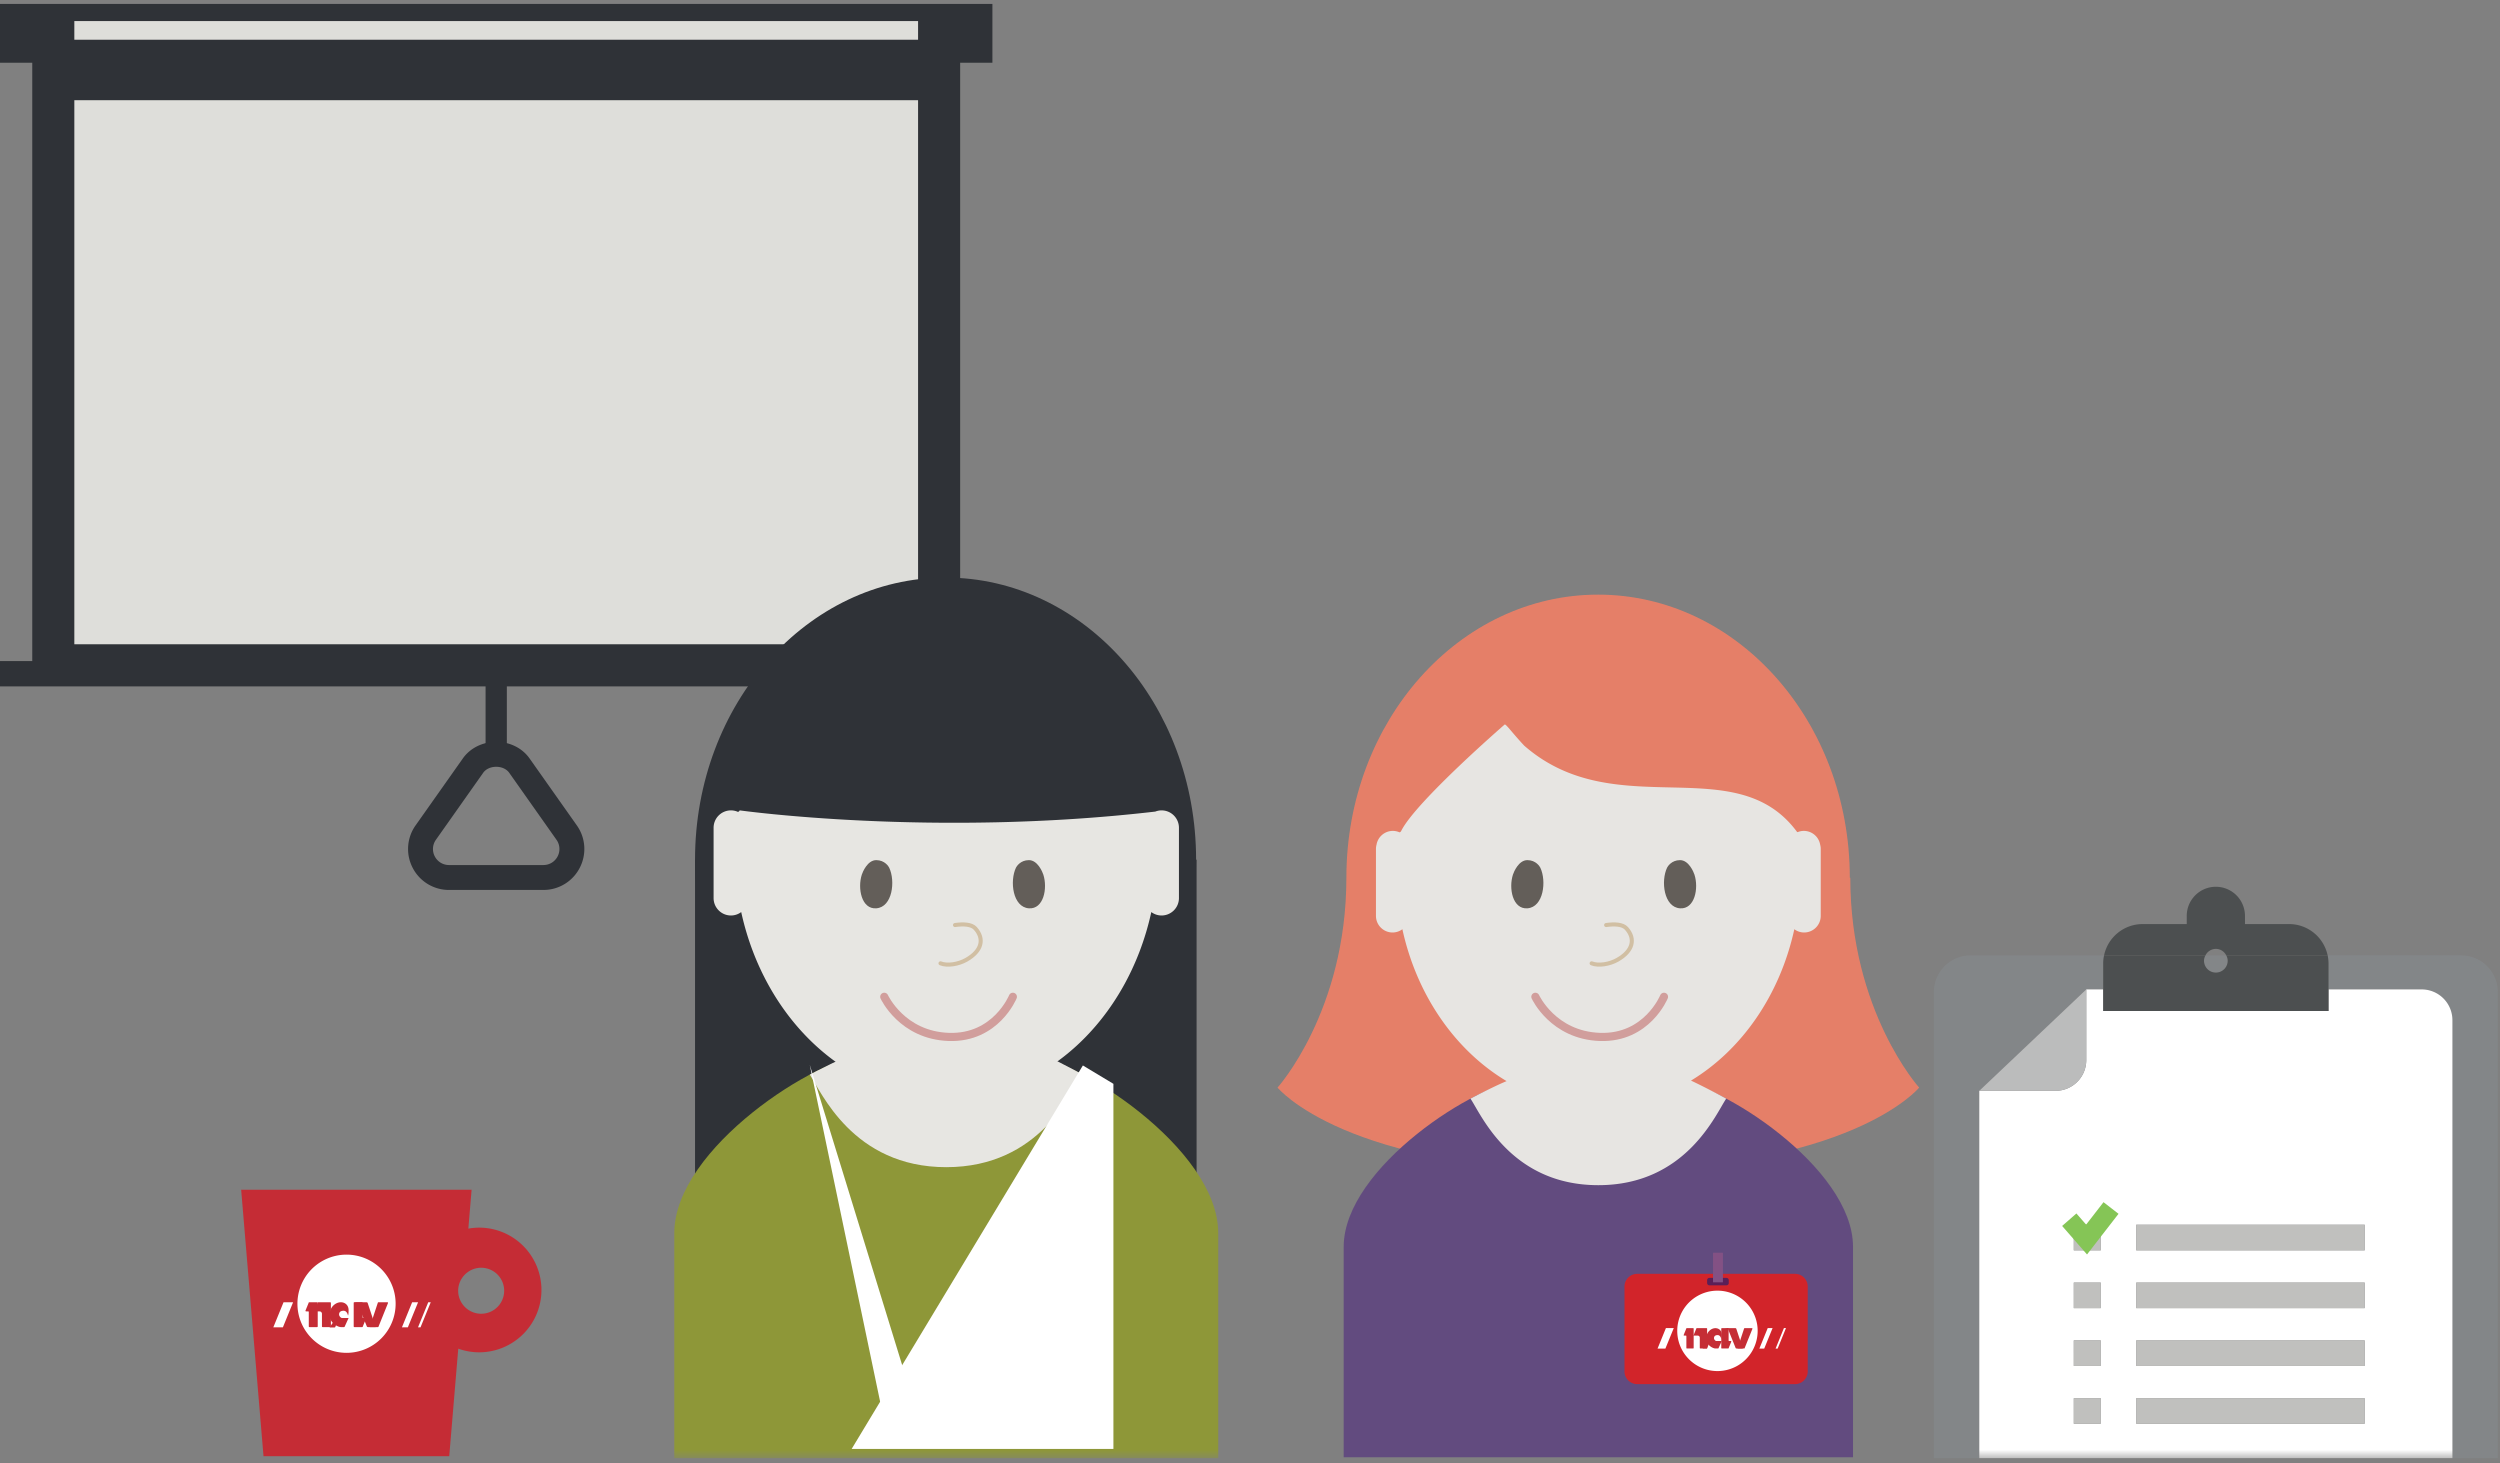 <svg width="311" height="182" xmlns="http://www.w3.org/2000/svg" xmlns:xlink="http://www.w3.org/1999/xlink"><rect width="100%" height="100%" fill="#808080" stroke="none"/><defs><path id="a" d="M0 181.512h310.73V.607H0z"/></defs><g fill="none" fill-rule="evenodd"><path d="M59.858 163.43a2.86 2.86 0 0 0 0-5.722c-.823 0-1.559.352-2.081.908a2.84 2.84 0 0 0-.297 3.543 2.857 2.857 0 0 0 2.378 1.271zm-.256-10.713a7.756 7.756 0 0 1 7.755 7.756 7.755 7.755 0 0 1-7.755 7.756 7.72 7.72 0 0 1-2.594-.454l-1.122 13.373H32.781L30 148h28.669l-.407 4.841a7.685 7.685 0 0 1 1.34-.124z" fill="#C52C35"/><path d="M49.216 162.108a6.108 6.108 0 1 1-12.215-.003 6.108 6.108 0 0 1 12.215.003M35.191 165.12H34l1.272-3.12h1.19zM50.738 165.12H50l1.272-3.12h.737zM52.312 165.12H52l1.273-3.12h.311z" fill="#FFF"/><path d="M38.5 165.092h.94a.086.086 0 0 0 .085-.086v-2.919a.086.086 0 0 0-.086-.087h-.95a.11.11 0 0 0-.11.111l-.373.92a.074.074 0 0 0 .07.103h.263c.041 0 .074.034.074.075v1.797c0 .047.04.086.087.086" fill="#C52C35"/><path d="M40.137 165.092h.939a.087.087 0 0 0 .087-.086v-2.919a.087.087 0 0 0-.087-.087h-1.462a.111.111 0 0 0-.111.111l-.373.92-.13.103h.747c.167 0 .304.136.304.304v1.568c0 .047.038.086.086.086M45.026 162h-.939a.087.087 0 0 0-.087.086v2.919c0 .048.039.087.087.087h.949c.061 0 .111-.05.111-.111l.373-.92a.074.074 0 0 0-.069-.103h-.264a.076.076 0 0 1-.075-.075v-1.797a.086.086 0 0 0-.086-.086" fill="#C52C35"/><path d="M41 165.134h.616c.062 0 .112-.05.112-.111l.373-.92a.075.075 0 0 0-.07-.103h-.263L41 165.134zM47.077 162h1.119c.053 0 .09.054.069.104l-1.182 2.94a.076.076 0 0 1-.07.048H46l1.005-3.04a.075.075 0 0 1 .072-.052" fill="#C52C35"/><path d="M45.597 162h-1.583c-.109 0 .454.11.495.212l1.119 2.783c.024.058.08.097.144.097h.96l-.989-2.986a.153.153 0 0 0-.146-.106M42.396 162c.524 0 .969.36.969.989s-.076.663-.076.663-.092-.594-.548-.594c-.456 0-.56.263-.56.456 0 .228.229.444.36.444h.824l-.488 1.077a.096.096 0 0 1-.087.057h-.373c-.394 0-1.417-.514-1.417-1.509 0-.995.76-1.583 1.396-1.583" fill="#C52C35"/><g><path fill="#2F3237" d="M4.013 83.115h115.43V1.822H4.013z"/><path fill="#DEDEDA" d="M9.247 80.15h104.961V12.465H9.248z"/><path fill="#2F3237" d="M0 85.39h123.455v-3.155H0zM0 7.806h123.455V.488H0z"/><path fill="#DEDEDA" d="M9.247 4.94h104.961V2.618H9.248z"/><path fill="#2F3237" d="M60.406 93.294h2.645v-9.482h-2.645z"/><g transform="translate(0 -.12)"><path d="M61.727 95.509c-.684 0-1.292.28-1.623.752l-5.875 8.326a1.983 1.983 0 0 0-.144 2.065 1.985 1.985 0 0 0 1.768 1.079h11.749c.747 0 1.425-.414 1.768-1.079a1.983 1.983 0 0 0-.143-2.063l-5.874-8.326c-.333-.473-.94-.754-1.626-.754zm5.875 15.321h-11.75a5.07 5.07 0 0 1-4.516-2.752 5.078 5.078 0 0 1 .366-5.284l5.873-8.32c.91-1.294 2.462-2.066 4.152-2.066 1.691 0 3.245.772 4.154 2.067l5.874 8.32a5.078 5.078 0 0 1 .364 5.283 5.07 5.07 0 0 1-4.517 2.752z" fill="#2F3237"/><path d="M274.18 119.636a1.473 1.473 0 1 0 2.946 0 1.43 1.43 0 0 0-.179-.668h-2.588c-.105.202-.18.423-.18.668M289.666 123.201h11.59a3.826 3.826 0 0 1 3.825 3.83v54.48h5.648v-57.98a4.56 4.56 0 0 0-4.558-4.564h-16.613c.07.327.108.668.108 1.015v3.22zM246.224 181.512v-45.693l13.31-12.617h2.105v-3.22c0-.348.038-.687.108-1.014h-16.613a4.56 4.56 0 0 0-4.558 4.563v57.981h5.648z" fill="#838688"/><mask id="b" fill="#fff"><use xlink:href="#a"/></mask><path d="M265.747 155.659h28.42v-3.178h-28.42v3.178zm0 7.192h28.42v-3.178h-28.42v3.178zm0 7.192h28.42v-3.178h-28.42v3.178zm0 7.192h28.42v-3.178h-28.42v3.178zm-4.414-24.754v3.178h-3.354v-3.178h.293l-.719-.823.72.823h2.71l1.764-2.281-1.765 2.28h.35zm-3.354 10.37h3.354v-3.178h-3.354v3.178zm0 7.192h3.354v-3.178h-3.354v3.178zm0 7.192h3.354v-3.178h-3.354v3.178zm47.102-50.203a3.827 3.827 0 0 0-3.826-3.83h-11.588v2.684h-28.028v-2.684h-2.106v8.789a3.825 3.825 0 0 1-3.822 3.828h-9.487v45.693h58.857v-54.48z" fill="#FFF" mask="url(#b)"/><path d="M259.534 131.99v-8.788l-13.309 12.616h9.485a3.826 3.826 0 0 0 3.824-3.828" fill="#BBBCBC" mask="url(#b)"/><path fill="#C0C0BE" mask="url(#b)" d="M265.748 155.659h28.42v-3.178h-28.42zM265.748 162.85h28.42v-3.177h-28.42zM265.748 170.043h28.42v-3.178h-28.42zM265.748 177.235h28.42v-3.178h-28.42zM259.708 154.124l1.273-1.642h-2.708z"/><path fill="#C0C0BE" mask="url(#b)" d="M258.273 152.481h-.293v3.178h3.353v-3.178h-.352l-1.273 1.642zM257.98 162.85h3.353v-3.177h-3.354zM257.98 170.043h3.353v-3.178h-3.354zM257.98 177.235h3.353v-3.178h-3.354z"/><path d="M275.653 118.16c.569 0 1.049.335 1.294.808h12.61a4.902 4.902 0 0 0-4.792-3.894h-5.49v-1.013a3.625 3.625 0 0 0-3.622-3.627c-2 0-3.622 1.623-3.622 3.627v1.013h-5.49a4.905 4.905 0 0 0-4.795 3.894h12.613a1.461 1.461 0 0 1 1.294-.808" fill="#4C4F50" mask="url(#b)"/><path d="M261.64 123.201h28.026v-3.22a4.97 4.97 0 0 0-.107-1.014h-12.612c.105.202.18.423.18.67a1.474 1.474 0 0 1-2.948 0c0-.247.074-.468.18-.67h-12.613a4.97 4.97 0 0 0-.107 1.015v3.22zM261.64 125.888h28.027v-2.686H261.64z" fill="#4C4F50" mask="url(#b)"/><path fill="#85C556" mask="url(#b)" d="M259.625 156.176l-3.096-3.547 1.776-1.555 1.209 1.388 2.163-2.792 1.866 1.449z"/><path d="M86.463 107.065v49.424s-.113-13.05 31.167-13.05c31.279 0-.894-36.374-.894-36.374H86.463z" fill="#2F3237" mask="url(#b)"/><path d="M148.856 107.065v49.424s.113-13.05-31.165-13.05c-31.28 0 .892-36.374.892-36.374h30.273z" fill="#2F3237" mask="url(#b)"/><path d="M148.795 107.065c0 19.382-13.953 35.094-31.165 35.094-17.214 0-31.168-15.712-31.168-35.094 0-19.38 13.954-35.093 31.168-35.093 17.212 0 31.165 15.713 31.165 35.093" fill="#2F3237" mask="url(#b)"/><path d="M127.93 131.464h-20.428c-5.51 0-23.62 11.425-23.62 22.062v27.987h67.667v-27.987c0-10.637-18.111-22.062-23.619-22.062" fill="#8E9738" mask="url(#b)"/><path d="M127.327 130.392c-1.18 0-9.611 3.61-9.611 3.61s-9.925-2.829-10.692-2.98c-.766-.15-6.29 2.783-6.29 2.783 1.384 2.035 5.319 11.511 16.982 11.511 11.662 0 15.607-9.474 16.993-11.511 0 0-6.201-3.413-7.382-3.413" fill="#E7E6E2" mask="url(#b)"/><path d="M92.021 100.93s-.135.273-.309.151a2.16 2.16 0 0 0-.78-.15 2.162 2.162 0 0 0-2.161 2.165v8.745c0 1.196.967 2.166 2.161 2.166.479 0 .917-.16 1.275-.425 2.909 13.322 13.226 23.17 25.508 23.17 12.283 0 22.598-9.848 25.508-23.17.359.265.797.425 1.275.425 1.195 0 2.163-.97 2.163-2.166v-8.745a2.164 2.164 0 0 0-2.163-2.165 2.16 2.16 0 0 0-.78.15c-27.694 3.218-51.697-.15-51.697-.15" fill="#E7E6E2" mask="url(#b)"/><path fill="#FFF" mask="url(#b)" d="M134.71 132.663l-28.765 47.706h32.563v-45.42"/><path fill="#FFF" mask="url(#b)" d="M100.733 132.583l14.424 46.867h-4.633"/></g><g><path d="M109.01 112.995c-1.838.134-2.353-2.485-1.799-4.196.104-.324.712-1.799 1.79-1.799 1.075 0 1.55.806 1.616.944.791 1.668.404 4.904-1.608 5.051M127.99 112.995c1.838.134 2.353-2.485 1.799-4.196-.104-.324-.712-1.799-1.79-1.799-1.075 0-1.55.806-1.616.944-.791 1.668-.404 4.904 1.608 5.051" fill="#635E59"/><path d="M118.803 115.074c1.04-.146 2.054-.11 2.528.422 1.16 1.298.827 2.797-1.125 3.905-.977.553-2.359.78-3.206.438" stroke="#D1BFA3" stroke-width=".506" stroke-linecap="round"/><path d="M126 124s-2.103 5.188-7.955 4.995C112.194 128.8 110 124 110 124" stroke="#D19E9C" stroke-width="1.013" stroke-linecap="round"/></g></g><g><path d="M230.178 109.18h-.062c0-19.445-14.02-35.208-31.313-35.208S167.49 89.735 167.49 109.18v.017c-.006 16.607-8.564 26.1-8.564 26.1s8.451 10.374 39.877 10.374l.03-.001h.03c31.428 0 39.879-10.373 39.879-10.373s-8.565-9.5-8.565-26.117" fill="#E57F68"/><path d="M208.4 134.482h-19.13c-5.157 0-22.116 10.683-22.116 20.63v26.168h63.362v-26.169c0-9.946-16.959-20.629-22.116-20.629" fill="#624B7F"/><path d="M226.428 105.077a2.06 2.06 0 0 0-2.028-1.714c-.263 0-.513.054-.743.143a2.23 2.23 0 0 1-.088.008c-7.65-10.417-22.57-.806-33.956-10.754-1.459-1.556-2.22-2.64-2.42-2.64 0 0-11.043 9.574-12.882 13.243 0 0-.13.262-.297.143a2.057 2.057 0 0 0-.743-.143 2.062 2.062 0 0 0-2.03 1.714 2.048 2.048 0 0 0-.072.512v8.346c0 1.141.925 2.067 2.067 2.067.458 0 .877-.153 1.22-.406 1.805 8.26 6.609 15.1 12.963 18.894-1.768.738-4.492 2.18-4.492 2.18 1.297 1.904 4.98 10.765 15.902 10.765 10.92 0 14.615-8.86 15.913-10.765 0 0-2.377-1.304-4.382-2.244 6.3-3.808 11.058-10.618 12.854-18.83.343.253.762.406 1.219.406a2.067 2.067 0 0 0 2.067-2.067v-8.346c0-.178-.03-.348-.072-.512" fill="#E7E5E2"/><path d="M223.295 172.186h-19.623a1.584 1.584 0 0 1-1.585-1.585v-10.55c0-.876.71-1.586 1.585-1.586h19.623c.876 0 1.586.71 1.586 1.586v10.55c0 .876-.71 1.585-1.586 1.585" fill="#D2242A"/><path d="M218.652 165.56a5.001 5.001 0 1 1-10.002 0 5.001 5.001 0 1 1 10.003 0M207.174 167.765h-.975l1.042-2.556h.978zM219.469 167.765h-.605l1.043-2.556h.604zM221.137 167.765h-.256l1.04-2.556h.256z" fill="#FFF"/><path d="M209.854 167.753h.768c.04 0 .07-.03.07-.07v-2.39c0-.04-.03-.07-.07-.07h-.776c-.051 0-.089.04-.089.09l-.305.753c-.019.039.012.086.053.086h.22a.06.06 0 0 1 .06.06v1.472c0 .038.03.069.07.069" fill="#C52D35"/><path d="M211.522 167.753h.77c.04 0 .074-.03.074-.07v-2.39c0-.04-.034-.07-.073-.07h-1.198a.09.09 0 0 0-.09.09l-.307.753-.105.086h.612c.137 0 .248.108.248.246v1.286c0 .038.03.069.07.069M214.966 165.223h-.77a.07.07 0 0 0-.07.07v2.39c0 .04.031.07.07.07h.778c.052 0 .09-.04.09-.09l.305-.753c.019-.04-.01-.086-.058-.086h-.212a.06.06 0 0 1-.06-.06v-1.472c0-.038-.035-.069-.073-.069" fill="#C52D35"/><path d="M211.799 167.753h.506a.09.09 0 0 0 .089-.09l.305-.754a.061.061 0 0 0-.056-.086h-.214l-.63.93zM217.027 165.223h.915c.045 0 .077.042.058.084l-.97 2.407c-.007.025-.029.039-.056.039h-.829l.822-2.489a.065.065 0 0 1 .06-.04" fill="#C52D35"/><path d="M215.879 165.223h-1.295c-.092 0 .372.09.405.173l.916 2.277c.018.05.065.08.117.08h.785l-.807-2.444a.125.125 0 0 0-.121-.086M213.393 165.223c.429 0 .795.295.795.811 0 .51-.065.54-.065.54s-.072-.488-.45-.488c-.369 0-.453.216-.453.377 0 .187.189.361.294.361h.674l-.398.882a.081.081 0 0 1-.074.047h-.306c-.32 0-1.158-.42-1.158-1.234 0-.814.622-1.296 1.141-1.296" fill="#C52D35"/><path d="M214.774 159.895h-2.123a.284.284 0 0 1-.285-.284v-.358c0-.157.127-.284.285-.284h2.123c.157 0 .284.127.284.284v.358a.284.284 0 0 1-.284.284" fill="#5A1F57"/><path fill="#835184" d="M213.098 159.52h1.23v-3.68h-1.23z"/></g><g><path d="M190.01 112.995c-1.838.134-2.353-2.485-1.799-4.196.104-.324.712-1.799 1.79-1.799 1.075 0 1.55.806 1.616.944.791 1.668.404 4.904-1.608 5.051M208.99 112.995c1.838.134 2.353-2.485 1.799-4.196-.104-.324-.712-1.799-1.79-1.799-1.075 0-1.55.806-1.616.944-.791 1.668-.404 4.904 1.608 5.051" fill="#635E59"/><path d="M199.803 115.074c1.04-.146 2.054-.11 2.528.422 1.16 1.298.827 2.797-1.125 3.905-.977.553-2.359.78-3.206.438" stroke="#D1BFA3" stroke-width=".506" stroke-linecap="round"/><path d="M207 124s-2.103 5.188-7.955 4.995C193.194 128.8 191 124 191 124" stroke="#D19E9C" stroke-width="1.013" stroke-linecap="round"/></g></g></svg>